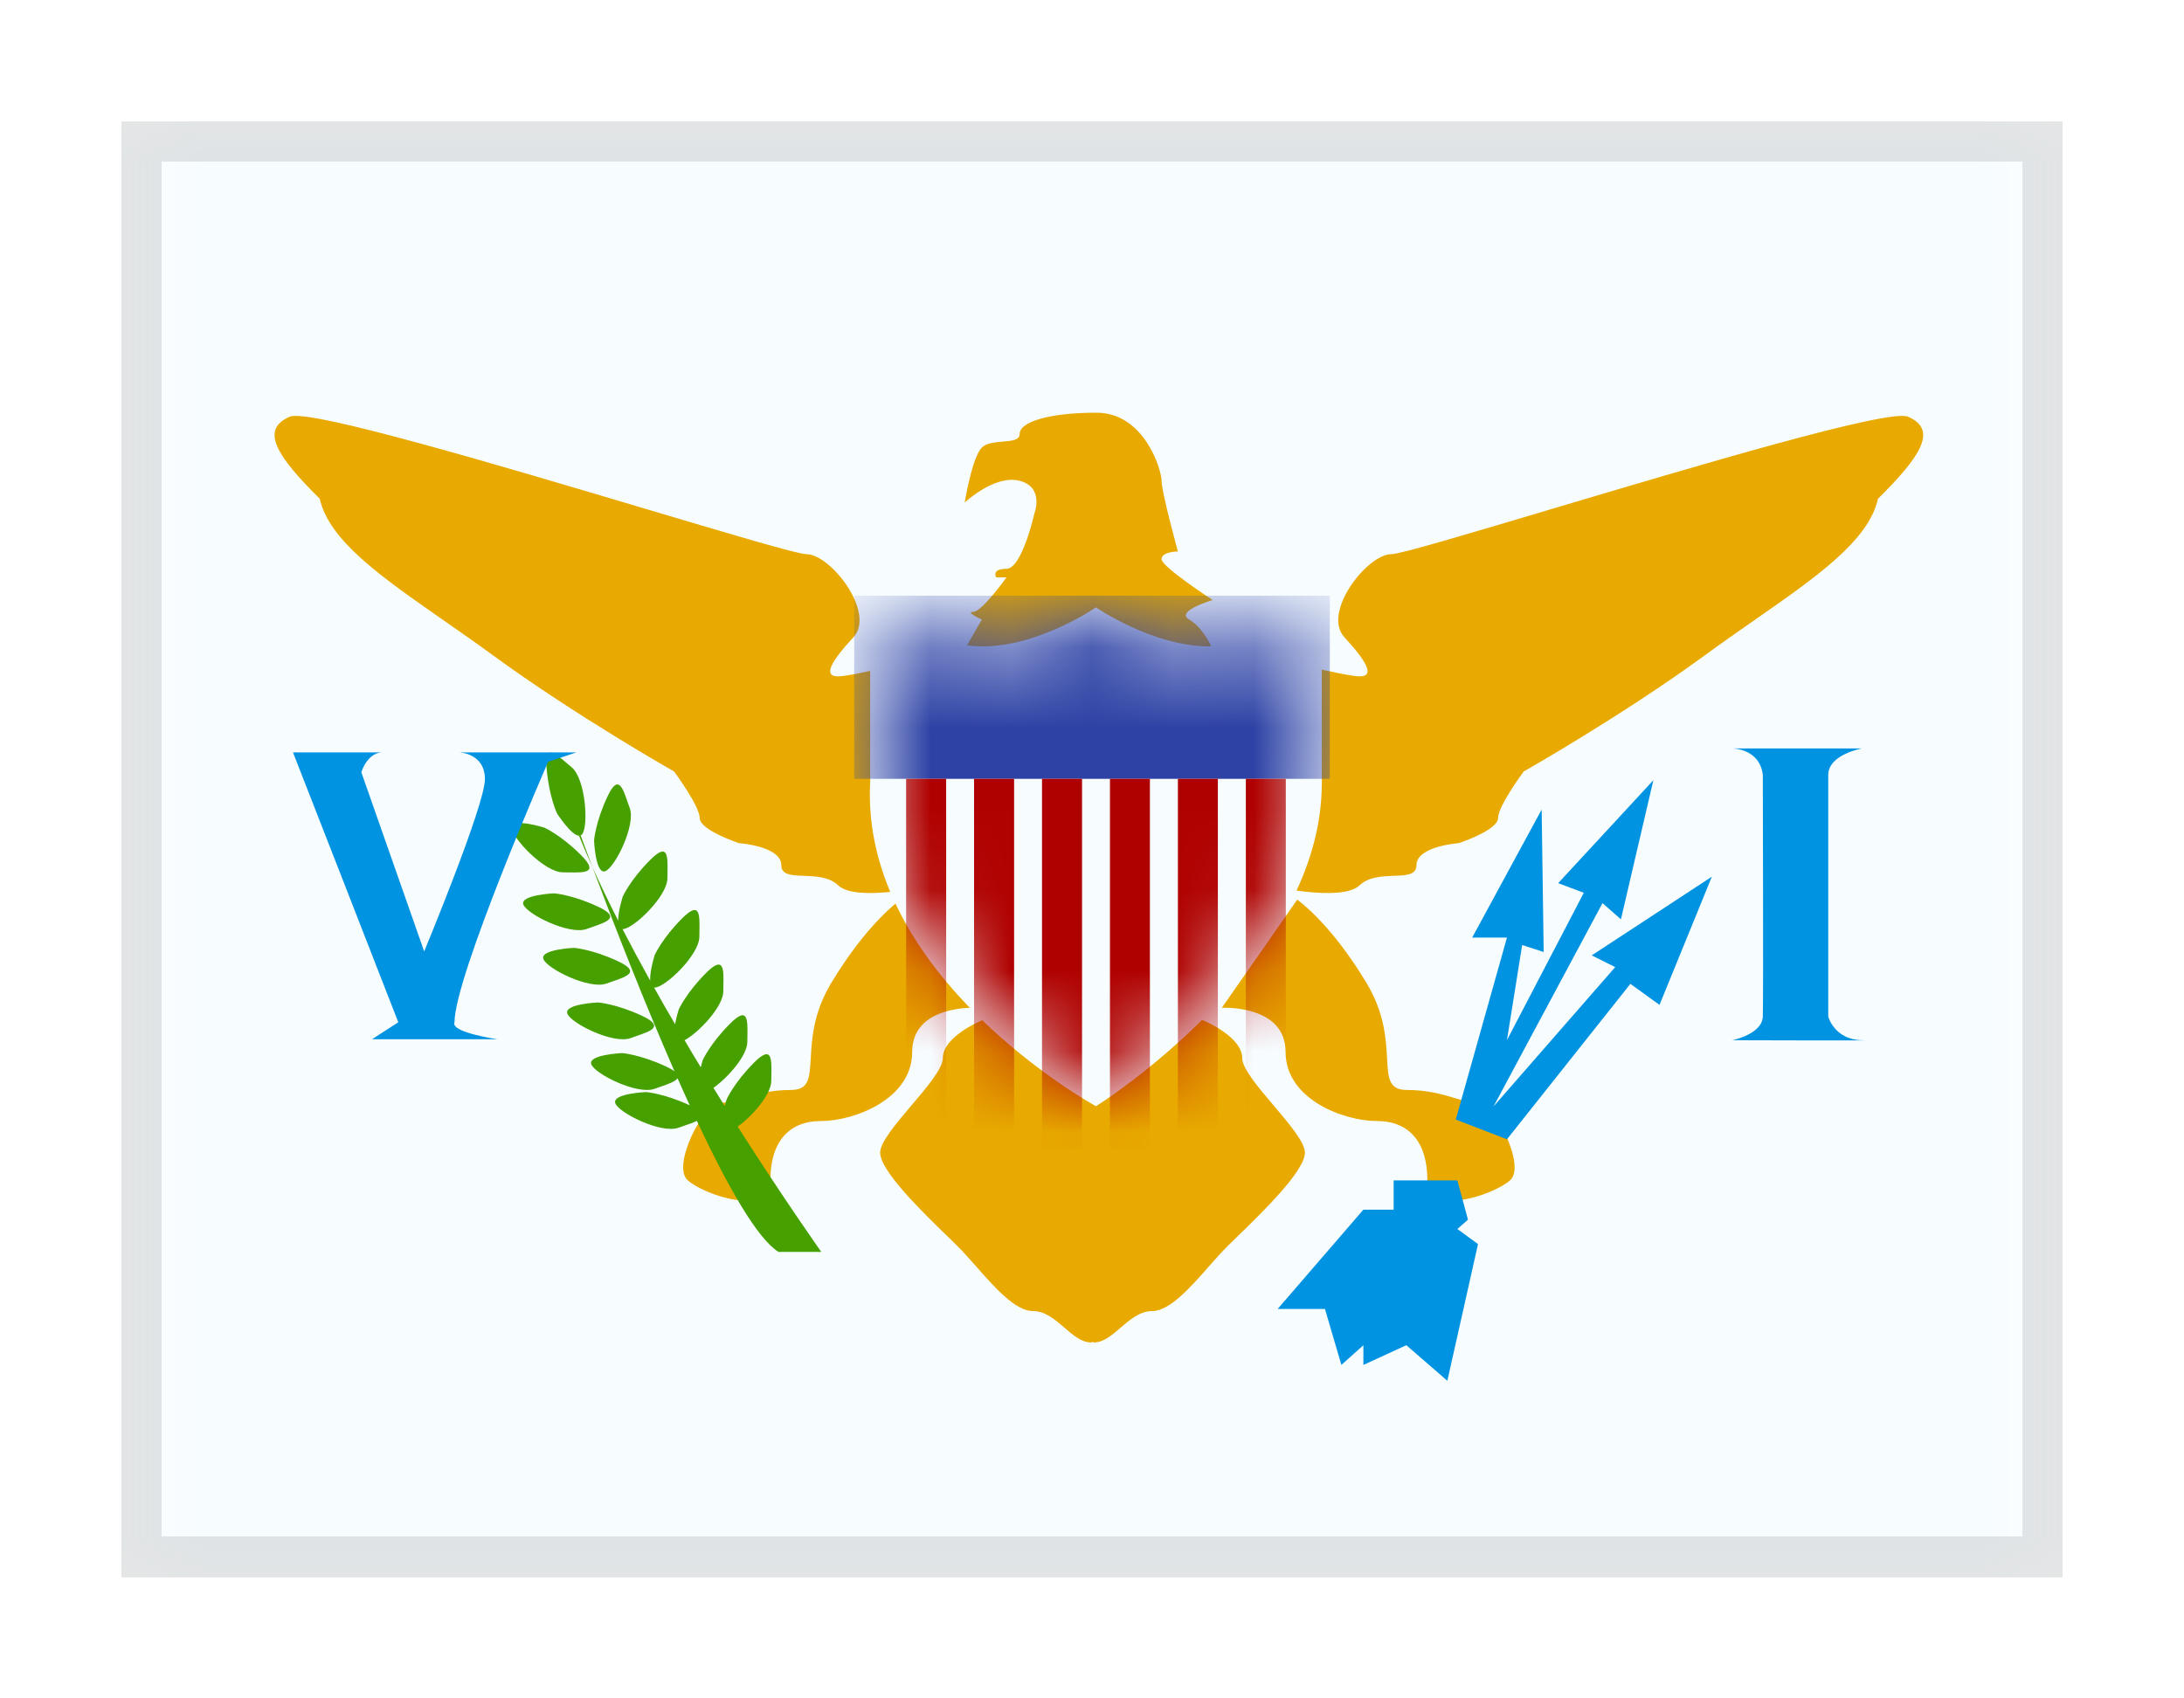<svg width="27" height="21" viewBox="0 0 27 21" fill="none" xmlns="http://www.w3.org/2000/svg">
<g filter="url(#filter0_dd_701_19247)">
<g clip-path="url(#clip0_701_19247)">
<mask id="mask0_701_19247" style="mask-type:alpha" maskUnits="userSpaceOnUse" x="1" y="1" width="25" height="18">
<rect x="1.5" y="1" width="24" height="18" fill="white"/>
</mask>
<g mask="url(#mask0_701_19247)">
<path fill-rule="evenodd" clip-rule="evenodd" d="M1.5 1V19H25.5V1H1.5Z" fill="#F7FCFF"/>
<mask id="mask1_701_19247" style="mask-type:alpha" maskUnits="userSpaceOnUse" x="1" y="1" width="25" height="18">
<path fill-rule="evenodd" clip-rule="evenodd" d="M1.5 1V19H25.5V1H1.5Z" fill="white"/>
</mask>
<g mask="url(#mask1_701_19247)">
<path fill-rule="evenodd" clip-rule="evenodd" d="M14.702 7.161C14.883 7.265 14.992 7.529 14.992 7.529H11.926L12.138 7.161C12.138 7.161 11.926 7.065 12.033 7.065C12.139 7.065 12.443 6.639 12.443 6.639H12.316C12.316 6.639 12.251 6.533 12.443 6.533C12.635 6.533 12.788 5.847 12.788 5.847C12.788 5.847 12.914 5.526 12.606 5.445C12.298 5.364 11.926 5.714 11.926 5.714C11.926 5.714 12.017 5.155 12.138 5.034C12.194 4.978 12.299 4.969 12.396 4.96C12.506 4.951 12.606 4.943 12.606 4.864C12.606 4.717 12.967 4.603 13.556 4.603C14.146 4.603 14.36 5.307 14.36 5.445C14.36 5.584 14.562 6.319 14.562 6.319C14.562 6.319 14.36 6.319 14.36 6.414C14.36 6.509 14.992 6.919 14.992 6.919C14.992 6.919 14.52 7.058 14.702 7.161ZM3.583 4.652C3.818 4.551 6.209 5.264 7.999 5.797L7.999 5.797L7.999 5.797C9.029 6.104 9.86 6.352 9.97 6.352C10.268 6.352 10.831 7.076 10.55 7.38C10.268 7.685 10.173 7.863 10.361 7.863C10.55 7.863 11.499 7.617 11.499 7.617V10.446C11.499 10.446 10.589 10.662 10.361 10.446C10.251 10.341 10.083 10.335 9.939 10.329C9.786 10.324 9.659 10.319 9.659 10.198C9.659 9.962 9.135 9.925 9.135 9.925C9.135 9.925 8.65 9.765 8.65 9.615C8.65 9.465 8.333 9.039 8.333 9.039C8.333 9.039 7.123 8.354 6.095 7.603C5.887 7.451 5.682 7.308 5.485 7.171C4.709 6.63 4.068 6.184 3.953 5.667C3.416 5.135 3.212 4.811 3.583 4.652ZM11.133 10.624C11.133 10.624 10.726 10.905 10.275 11.656C10.053 12.026 10.036 12.351 10.023 12.587C10.009 12.83 10.001 12.977 9.779 12.977C9.52 12.977 9.333 13.033 9.18 13.079C9.075 13.11 8.986 13.136 8.903 13.136C8.697 13.136 8.302 13.912 8.5 14.092C8.697 14.272 9.524 14.558 9.524 14.092C9.524 13.626 9.746 13.361 10.151 13.361C10.555 13.361 11.277 13.094 11.277 12.507C11.277 11.919 12.065 11.961 12.065 11.961L11.133 10.624ZM19.171 5.797C20.962 5.264 23.352 4.551 23.587 4.652C23.958 4.811 23.754 5.135 23.217 5.667C23.102 6.184 22.462 6.63 21.685 7.171C21.489 7.308 21.283 7.451 21.076 7.603C20.047 8.354 18.837 9.039 18.837 9.039C18.837 9.039 18.52 9.465 18.52 9.615C18.52 9.765 18.035 9.925 18.035 9.925C18.035 9.925 17.511 9.962 17.511 10.198C17.511 10.319 17.385 10.324 17.231 10.329C17.087 10.335 16.919 10.341 16.809 10.446C16.581 10.662 15.671 10.446 15.671 10.446V7.617C15.671 7.617 16.621 7.863 16.809 7.863C16.997 7.863 16.902 7.685 16.621 7.38C16.339 7.076 16.902 6.352 17.201 6.352C17.31 6.352 18.141 6.104 19.171 5.797L19.171 5.797ZM16.037 10.624C16.037 10.624 16.445 10.905 16.895 11.656C17.117 12.026 17.135 12.351 17.148 12.587C17.161 12.83 17.169 12.977 17.391 12.977C17.65 12.977 17.838 13.033 17.991 13.079C18.096 13.11 18.184 13.136 18.268 13.136C18.473 13.136 18.868 13.912 18.671 14.092C18.473 14.272 17.646 14.558 17.646 14.092C17.646 13.626 17.424 13.361 17.02 13.361C16.615 13.361 15.893 13.094 15.893 12.507C15.893 11.919 15.105 11.961 15.105 11.961L16.037 10.624ZM11.656 12.582C11.656 12.323 12.113 12.128 12.113 12.128L13.489 11.547C13.489 11.547 13.496 11.678 13.507 11.896C13.517 11.678 13.524 11.547 13.524 11.547L14.9 12.128C14.9 12.128 15.357 12.323 15.357 12.582C15.357 12.711 15.552 12.941 15.746 13.169C15.939 13.397 16.132 13.624 16.132 13.752C16.132 13.978 15.61 14.486 15.294 14.792C15.251 14.834 15.212 14.872 15.179 14.905C15.107 14.976 15.028 15.065 14.947 15.157C14.716 15.42 14.459 15.711 14.244 15.711C14.092 15.711 13.97 15.816 13.853 15.917C13.745 16.01 13.642 16.099 13.524 16.099C13.518 16.099 13.512 16.096 13.507 16.09C13.501 16.096 13.495 16.099 13.489 16.099C13.371 16.099 13.268 16.01 13.16 15.917C13.043 15.816 12.921 15.711 12.769 15.711C12.554 15.711 12.297 15.42 12.066 15.157C11.984 15.065 11.906 14.976 11.834 14.905C11.801 14.872 11.762 14.834 11.719 14.792C11.403 14.486 10.881 13.978 10.881 13.752C10.881 13.624 11.074 13.397 11.267 13.169L11.267 13.169C11.461 12.941 11.656 12.711 11.656 12.582Z" fill="#E8AA00"/>
<path fill-rule="evenodd" clip-rule="evenodd" d="M6.758 9.005C6.788 9.352 6.886 9.557 6.886 9.557C6.886 9.557 7.06 9.83 7.158 9.833C7.209 9.959 7.264 10.088 7.323 10.219C7.593 10.939 7.962 11.885 8.339 12.747C8.315 12.728 8.28 12.708 8.232 12.686C7.916 12.538 7.69 12.521 7.69 12.521C7.69 12.521 7.267 12.54 7.31 12.659C7.354 12.78 7.878 13.04 8.091 12.963C8.115 12.954 8.139 12.946 8.163 12.938L8.163 12.938C8.261 12.904 8.351 12.873 8.376 12.832C8.426 12.946 8.477 13.057 8.527 13.167C8.212 13.02 7.986 13.003 7.986 13.003C7.986 13.003 7.563 13.021 7.607 13.142C7.651 13.261 8.175 13.522 8.388 13.444C8.412 13.436 8.436 13.428 8.459 13.419L8.459 13.419L8.459 13.419C8.518 13.399 8.575 13.38 8.615 13.359C8.995 14.169 9.362 14.816 9.624 14.979H10.153C10.153 14.979 9.696 14.334 9.12 13.43C9.294 13.307 9.535 13.035 9.535 12.864C9.535 12.839 9.536 12.813 9.536 12.788V12.788V12.788V12.788V12.788V12.788V12.788V12.788V12.788V12.788V12.788V12.788V12.788C9.54 12.589 9.542 12.419 9.323 12.638C9.077 12.884 8.984 13.091 8.984 13.091C8.984 13.091 8.972 13.126 8.96 13.176C8.914 13.102 8.867 13.027 8.82 12.951C8.993 12.829 9.239 12.555 9.239 12.382C9.239 12.357 9.239 12.332 9.24 12.306V12.306V12.306V12.306V12.306V12.306V12.306V12.306V12.306V12.306V12.306V12.306C9.243 12.107 9.246 11.937 9.027 12.156C8.78 12.402 8.687 12.609 8.687 12.609C8.687 12.609 8.676 12.645 8.663 12.696C8.596 12.586 8.529 12.475 8.463 12.362C8.632 12.273 8.942 11.95 8.942 11.756C8.942 11.73 8.943 11.705 8.943 11.68V11.68V11.68V11.68V11.68V11.68V11.68V11.68V11.68V11.68V11.68C8.947 11.48 8.95 11.311 8.73 11.529C8.484 11.775 8.391 11.982 8.391 11.982C8.391 11.982 8.363 12.07 8.346 12.164C8.258 12.015 8.171 11.863 8.086 11.71C8.089 11.711 8.091 11.711 8.094 11.711C8.222 11.711 8.646 11.308 8.646 11.081C8.646 11.056 8.646 11.03 8.647 11.005V11.005V11.005V11.005V11.005V11.005V11.005V11.005V11.005V11.005C8.65 10.806 8.653 10.636 8.434 10.854C8.187 11.101 8.094 11.308 8.094 11.308C8.094 11.308 8.031 11.506 8.038 11.625C7.92 11.413 7.805 11.199 7.696 10.988L7.699 10.988C7.827 10.988 8.251 10.585 8.251 10.358C8.251 10.333 8.251 10.307 8.252 10.282V10.282V10.282V10.282V10.282V10.282V10.282V10.282V10.282C8.255 10.083 8.258 9.913 8.039 10.132C7.792 10.378 7.699 10.585 7.699 10.585C7.699 10.585 7.642 10.763 7.642 10.883C7.528 10.658 7.42 10.435 7.323 10.219C7.271 10.08 7.222 9.949 7.178 9.829C7.184 9.827 7.19 9.822 7.196 9.816C7.278 9.718 7.241 9.134 7.068 8.988C7.048 8.972 7.029 8.955 7.01 8.939C6.859 8.808 6.731 8.697 6.758 9.005ZM7.344 9.893C7.344 9.893 7.361 9.666 7.509 9.351C7.64 9.07 7.695 9.231 7.76 9.42L7.76 9.42C7.768 9.443 7.777 9.467 7.785 9.491C7.863 9.704 7.602 10.228 7.482 10.272C7.362 10.316 7.344 9.893 7.344 9.893ZM7.935 12.059C7.62 11.912 7.393 11.895 7.393 11.895C7.393 11.895 6.97 11.913 7.014 12.033C7.058 12.153 7.582 12.414 7.795 12.336C7.819 12.327 7.843 12.319 7.866 12.311C8.055 12.246 8.216 12.191 7.935 12.059ZM7.097 11.22C7.097 11.22 7.323 11.237 7.639 11.385C7.919 11.516 7.759 11.571 7.57 11.636C7.546 11.644 7.522 11.653 7.498 11.661C7.286 11.739 6.761 11.478 6.718 11.358C6.674 11.238 7.097 11.22 7.097 11.22ZM7.392 10.71C7.076 10.562 6.85 10.546 6.85 10.546C6.85 10.546 6.427 10.564 6.47 10.684C6.514 10.804 7.038 11.064 7.251 10.987C7.275 10.978 7.299 10.97 7.323 10.962C7.512 10.896 7.672 10.841 7.392 10.71ZM6.731 9.734C6.731 9.734 6.938 9.827 7.184 10.074C7.403 10.293 7.233 10.29 7.034 10.287H7.034C7.009 10.286 6.983 10.286 6.958 10.286C6.731 10.286 6.328 9.861 6.328 9.734C6.328 9.606 6.731 9.734 6.731 9.734Z" fill="#46A000"/>
<path fill-rule="evenodd" clip-rule="evenodd" d="M23.019 8.754H21.416C21.416 8.754 21.756 8.754 21.793 9.082C21.793 9.082 21.801 11.853 21.793 12.07C21.785 12.288 21.416 12.362 21.416 12.362C21.416 12.362 23.36 12.368 23.019 12.362C22.677 12.356 22.602 12.07 22.602 12.07V9.082C22.602 8.829 23.019 8.754 23.019 8.754ZM4.924 12.14C4.743 11.672 3.622 8.803 3.622 8.803H4.731C4.539 8.803 4.467 9.049 4.467 9.049L5.244 11.264C5.244 11.264 5.995 9.455 5.995 9.134C5.995 8.814 5.68 8.803 5.68 8.803H7.126L6.776 8.92C6.776 8.92 5.619 11.572 5.619 12.14C5.564 12.266 6.152 12.35 6.152 12.35H4.599L4.924 12.14ZM18.2 11.093L19.059 9.51L19.084 11.271L18.818 11.185L18.63 12.361L19.58 10.539L19.263 10.42L20.44 9.147L20.039 10.867L19.811 10.667L18.464 13.181L19.968 11.458L19.678 11.313L21.163 10.34L20.516 11.925L20.156 11.665L18.63 13.587L17.997 13.343L18.63 11.093H18.2ZM17.704 14.095H17.229V14.457H16.855L15.795 15.685H16.38L16.583 16.377L16.855 16.133V16.377L17.386 16.133L17.893 16.573L18.272 14.883L18.017 14.696L18.148 14.581L18.017 14.095H17.704Z" fill="#0093E1"/>
<path fill-rule="evenodd" clip-rule="evenodd" d="M10.758 7.01C10.758 7.01 11.456 7.492 12.153 7.492C12.851 7.492 13.549 7.01 13.549 7.01C13.549 7.01 14.247 7.492 14.945 7.492C15.643 7.492 16.341 7.01 16.341 7.01V9.185C16.341 11.435 13.549 13.178 13.549 13.178C13.549 13.178 10.623 11.578 10.758 9.159V7.01Z" fill="#F7FCFF"/>
<mask id="mask2_701_19247" style="mask-type:alpha" maskUnits="userSpaceOnUse" x="10" y="7" width="7" height="7">
<path fill-rule="evenodd" clip-rule="evenodd" d="M10.758 7.01C10.758 7.01 11.456 7.492 12.153 7.492C12.851 7.492 13.549 7.01 13.549 7.01C13.549 7.01 14.247 7.492 14.945 7.492C15.643 7.492 16.341 7.01 16.341 7.01V9.185C16.341 11.435 13.549 13.178 13.549 13.178C13.549 13.178 10.623 11.578 10.758 9.159V7.01Z" fill="white"/>
</mask>
<g mask="url(#mask2_701_19247)">
<path fill-rule="evenodd" clip-rule="evenodd" d="M10.56 6.865H16.44V9.13H10.56V6.865Z" fill="#2E42A5"/>
<path fill-rule="evenodd" clip-rule="evenodd" d="M11.697 9.13H11.202V13.708H11.697V9.13ZM12.537 9.13H12.042V13.708H12.537V9.13ZM12.882 9.13H13.377V13.708H12.882V9.13ZM14.216 9.13H13.722V13.708H14.216V9.13ZM14.562 9.13H15.056V13.708H14.562V9.13ZM15.896 9.13H15.402V13.708H15.896V9.13Z" fill="#AF0100"/>
</g>
</g>
</g>
</g>
<rect x="1.75" y="1.25" width="23.5" height="17.5" stroke="black" stroke-opacity="0.1" stroke-width="0.5" shape-rendering="crispEdges"/>
</g>
<defs>
<filter id="filter0_dd_701_19247" x="0" y="0" width="27" height="21" filterUnits="userSpaceOnUse" color-interpolation-filters="sRGB">
<feFlood flood-opacity="0" result="BackgroundImageFix"/>
<feColorMatrix in="SourceAlpha" type="matrix" values="0 0 0 0 0 0 0 0 0 0 0 0 0 0 0 0 0 0 127 0" result="hardAlpha"/>
<feOffset dy="0.5"/>
<feGaussianBlur stdDeviation="0.75"/>
<feComposite in2="hardAlpha" operator="out"/>
<feColorMatrix type="matrix" values="0 0 0 0 0 0 0 0 0 0 0 0 0 0 0 0 0 0 0.1 0"/>
<feBlend mode="multiply" in2="BackgroundImageFix" result="effect1_dropShadow_701_19247"/>
<feColorMatrix in="SourceAlpha" type="matrix" values="0 0 0 0 0 0 0 0 0 0 0 0 0 0 0 0 0 0 127 0" result="hardAlpha"/>
<feOffset/>
<feGaussianBlur stdDeviation="0.5"/>
<feComposite in2="hardAlpha" operator="out"/>
<feColorMatrix type="matrix" values="0 0 0 0 0 0 0 0 0 0 0 0 0 0 0 0 0 0 0.11 0"/>
<feBlend mode="multiply" in2="effect1_dropShadow_701_19247" result="effect2_dropShadow_701_19247"/>
<feBlend mode="normal" in="SourceGraphic" in2="effect2_dropShadow_701_19247" result="shape"/>
</filter>
<clipPath id="clip0_701_19247">
<rect x="1.5" y="1" width="24" height="18" fill="white"/>
</clipPath>
</defs>
</svg>
